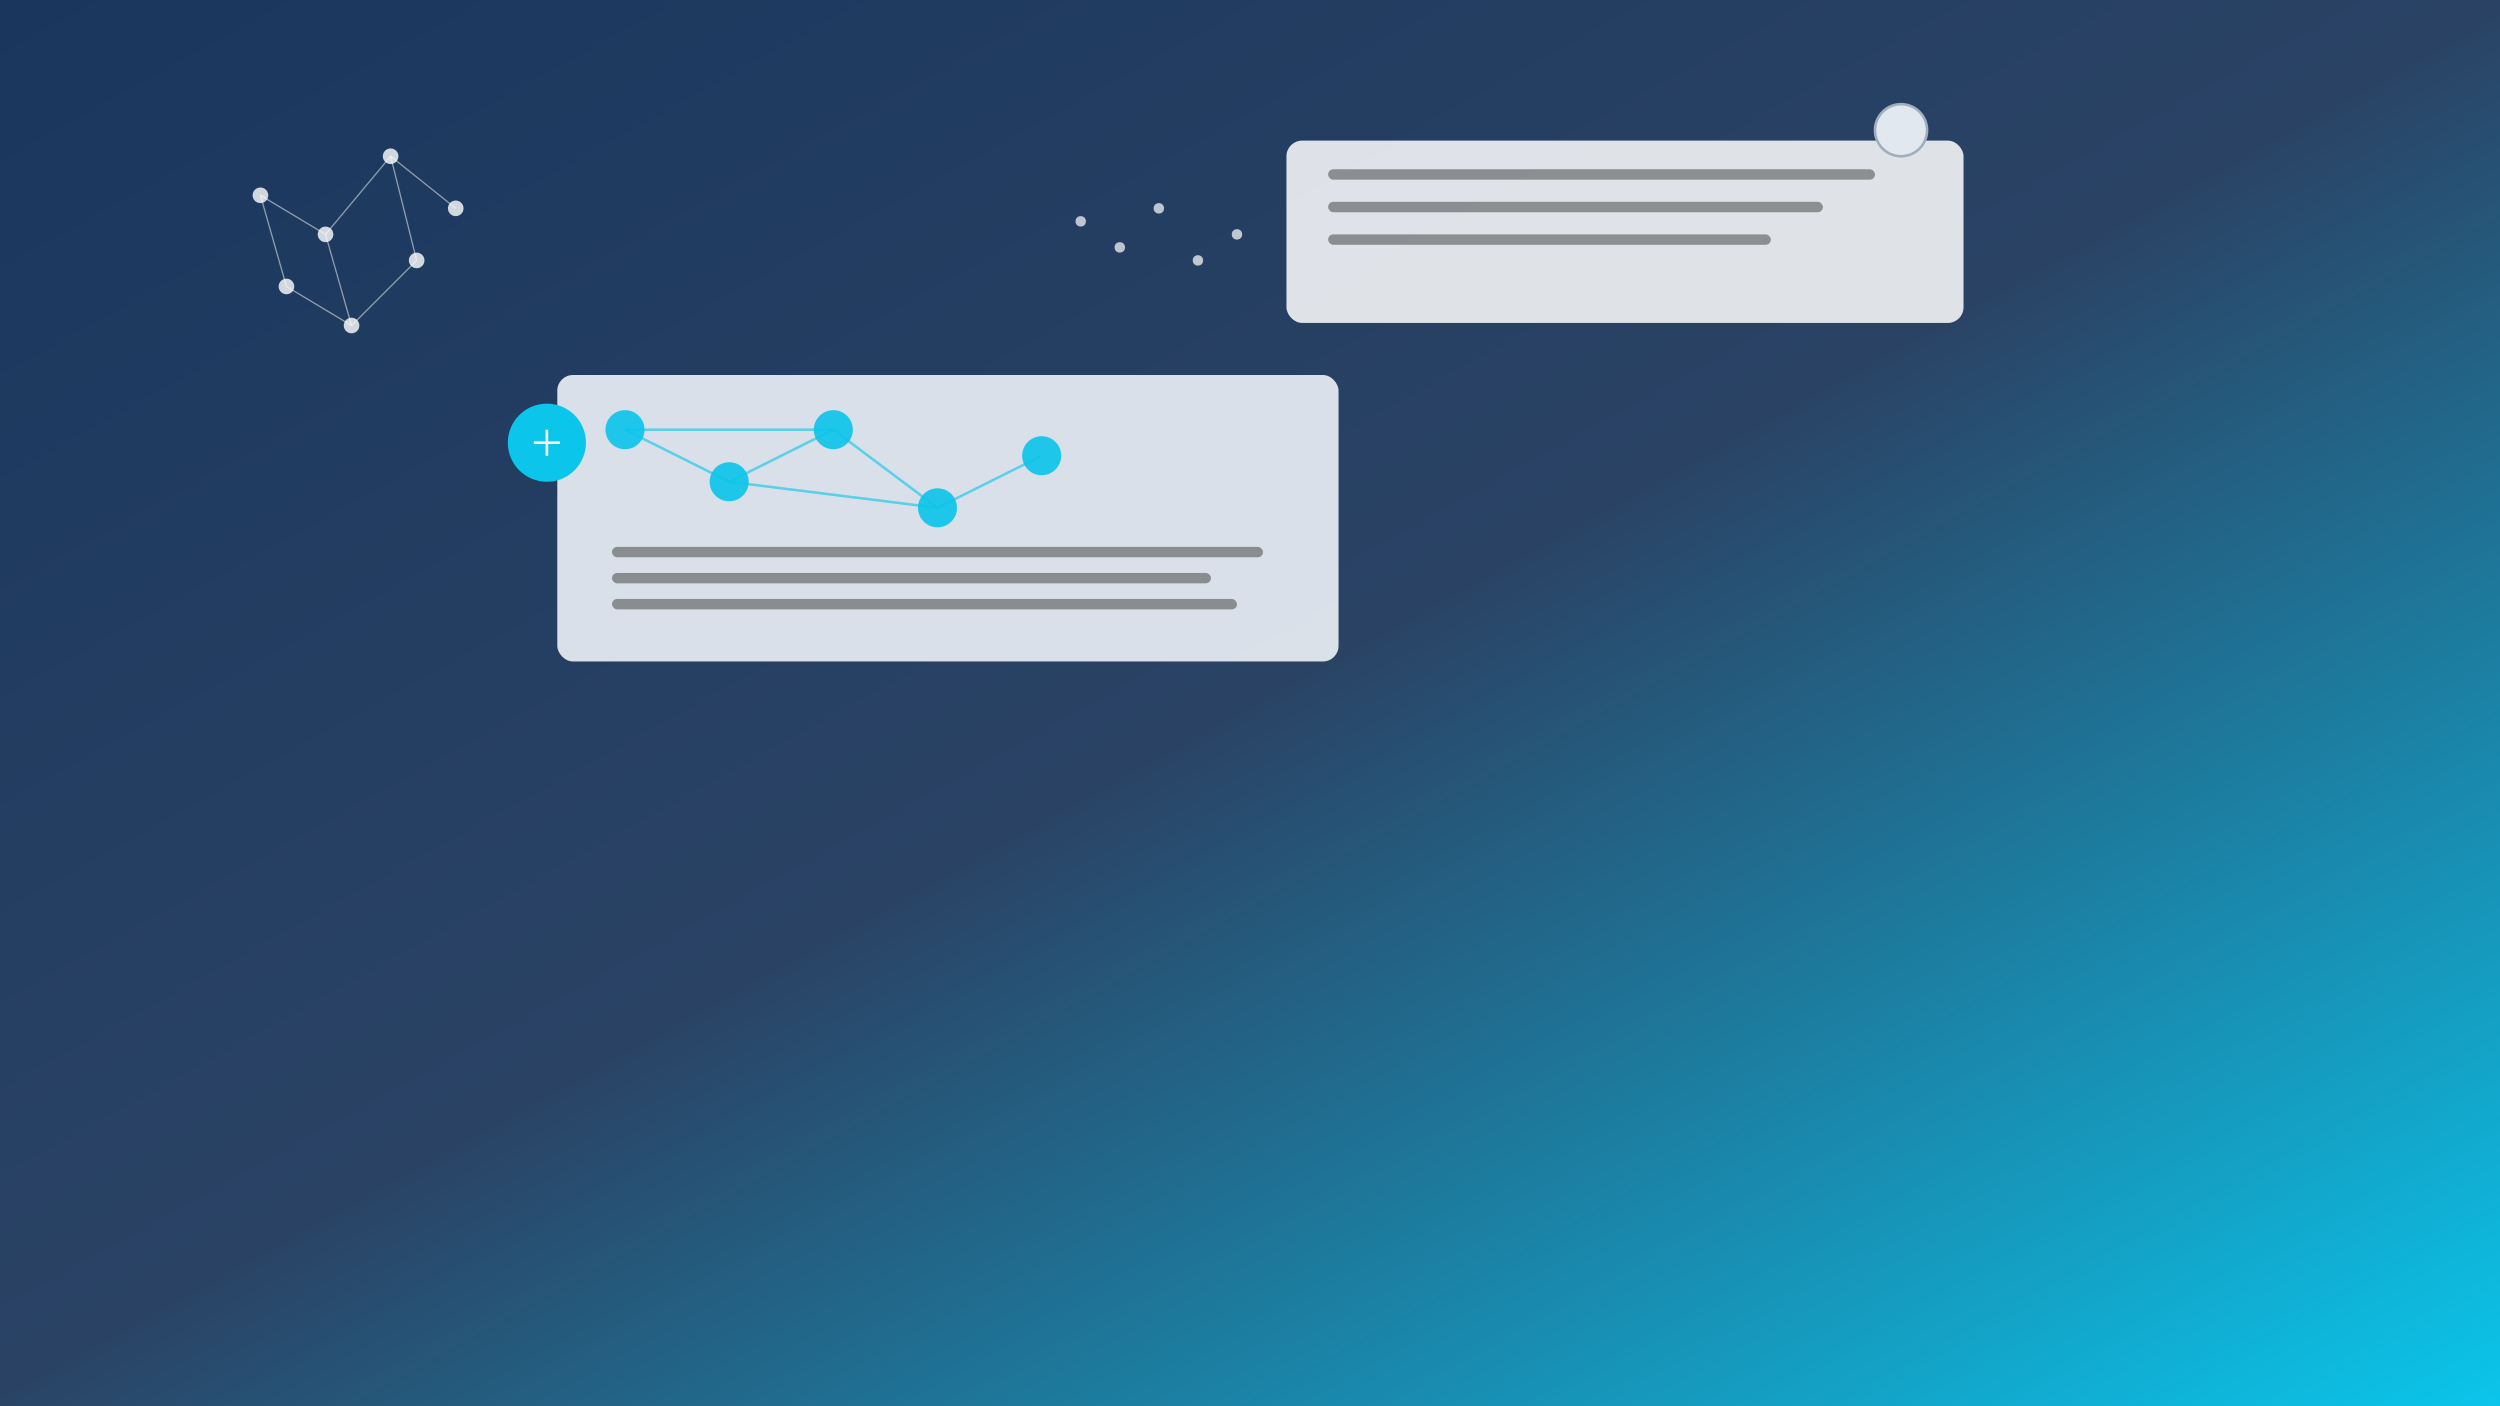 <svg xmlns="http://www.w3.org/2000/svg" viewBox="0 0 1920 1080">
  <!-- Refined Gradient Background -->
  <defs>
    <linearGradient id="bgGradient" x1="0%" y1="0%" x2="100%" y2="100%">
      <stop offset="0%" stop-color="#1a365d" />
      <stop offset="50%" stop-color="#2a4365" />
      <stop offset="100%" stop-color="#0bc5ea" />
    </linearGradient>
    
    <!-- Enhanced 3D Shadow -->
    <filter id="enhancedShadow" x="-50%" y="-50%" width="200%" height="200%">
      <feGaussianBlur in="SourceAlpha" stdDeviation="15" />
      <feOffset dx="8" dy="8" result="offsetblur" />
      <feComponentTransfer>
        <feFuncA type="linear" slope="0.25" />
      </feComponentTransfer>
      <feMerge>
        <feMergeNode />
        <feMergeNode in="SourceGraphic" />
      </feMerge>
    </filter>
    
    <!-- Glass Effect -->
    <filter id="glassEffect" x="-50%" y="-50%" width="200%" height="200%">
      <feGaussianBlur in="SourceAlpha" stdDeviation="10" />
      <feOffset dx="0" dy="0" result="offsetblur" />
      <feComponentTransfer>
        <feFuncA type="linear" slope="0.1" />
      </feComponentTransfer>
      <feMerge>
        <feMergeNode />
        <feMergeNode in="SourceGraphic" />
      </feMerge>
    </filter>
  </defs>
  
  <!-- Main Background -->
  <rect width="100%" height="1080" fill="url(#bgGradient)" />
  
  <!-- Upper Half Design: Intellectual Chat Interface (0-540px) -->
  
  <!-- User Message - Sophisticated Design -->
  <rect x="980" y="100" width="520" height="140" rx="12" ry="12" fill="rgba(255, 255, 255, 0.85)" filter="url(#enhancedShadow)" />
  <!-- Message text lines -->
  <rect x="1020" y="130" width="420" height="8" rx="4" ry="4" fill="#555555" opacity="0.6" />
  <rect x="1020" y="155" width="380" height="8" rx="4" ry="4" fill="#555555" opacity="0.6" />
  <rect x="1020" y="180" width="340" height="8" rx="4" ry="4" fill="#555555" opacity="0.6" />
  <!-- User indicator -->
  <circle cx="1460" cy="100" r="20" fill="#e2e8f0" stroke="#a0aec0" stroke-width="2" />
  
  <!-- Assistant Message - Knowledge Graph Style -->
  <rect x="420" y="280" width="600" height="220" rx="12" ry="12" fill="rgba(237, 242, 247, 0.9)" filter="url(#enhancedShadow)" />
  
  <!-- Knowledge Graph Elements -->
  <circle cx="480" cy="330" r="15" fill="#0bc5ea" opacity="0.9" />
  <circle cx="560" cy="370" r="15" fill="#0bc5ea" opacity="0.9" />
  <circle cx="640" cy="330" r="15" fill="#0bc5ea" opacity="0.9" />
  <circle cx="720" cy="390" r="15" fill="#0bc5ea" opacity="0.9" />
  <circle cx="800" cy="350" r="15" fill="#0bc5ea" opacity="0.9" />
  
  <!-- Connection Lines -->
  <line x1="480" y1="330" x2="560" y2="370" stroke="#0bc5ea" stroke-width="2" opacity="0.6" />
  <line x1="560" y1="370" x2="640" y2="330" stroke="#0bc5ea" stroke-width="2" opacity="0.6" />
  <line x1="640" y1="330" x2="720" y2="390" stroke="#0bc5ea" stroke-width="2" opacity="0.6" />
  <line x1="720" y1="390" x2="800" y2="350" stroke="#0bc5ea" stroke-width="2" opacity="0.6" />
  <line x1="480" y1="330" x2="640" y2="330" stroke="#0bc5ea" stroke-width="2" opacity="0.6" />
  <line x1="560" y1="370" x2="720" y2="390" stroke="#0bc5ea" stroke-width="2" opacity="0.6" />
  
  <!-- Text Elements -->
  <rect x="470" y="420" width="500" height="8" rx="4" ry="4" fill="#555555" opacity="0.6" />
  <rect x="470" y="440" width="460" height="8" rx="4" ry="4" fill="#555555" opacity="0.6" />
  <rect x="470" y="460" width="480" height="8" rx="4" ry="4" fill="#555555" opacity="0.6" />
  
  <!-- AI Assistant Icon -->
  <circle cx="420" cy="340" r="30" fill="#0bc5ea" filter="url(#glassEffect)" />
  <path d="M410 340 L430 340 M420 330 L420 350" stroke="white" stroke-width="2" />
  
  <!-- Floating Data Points -->
  <circle cx="950" cy="180" r="4" fill="white" opacity="0.7" />
  <circle cx="920" cy="200" r="4" fill="white" opacity="0.7" />
  <circle cx="890" cy="160" r="4" fill="white" opacity="0.7" />
  <circle cx="860" cy="190" r="4" fill="white" opacity="0.7" />
  <circle cx="830" cy="170" r="4" fill="white" opacity="0.7" />
  
  <!-- Abstract Neural Network Elements -->
  <circle cx="200" cy="150" r="6" fill="white" opacity="0.8" />
  <circle cx="250" cy="180" r="6" fill="white" opacity="0.8" />
  <circle cx="300" cy="120" r="6" fill="white" opacity="0.8" />
  <circle cx="350" cy="160" r="6" fill="white" opacity="0.8" />
  <circle cx="220" cy="220" r="6" fill="white" opacity="0.8" />
  <circle cx="270" cy="250" r="6" fill="white" opacity="0.8" />
  <circle cx="320" cy="200" r="6" fill="white" opacity="0.8" />
  
  <!-- Network Connections -->
  <line x1="200" y1="150" x2="250" y2="180" stroke="white" stroke-width="1" opacity="0.5" />
  <line x1="250" y1="180" x2="300" y2="120" stroke="white" stroke-width="1" opacity="0.5" />
  <line x1="300" y1="120" x2="350" y2="160" stroke="white" stroke-width="1" opacity="0.5" />
  <line x1="220" y1="220" x2="270" y2="250" stroke="white" stroke-width="1" opacity="0.5" />
  <line x1="270" y1="250" x2="320" y2="200" stroke="white" stroke-width="1" opacity="0.5" />
  <line x1="200" y1="150" x2="220" y2="220" stroke="white" stroke-width="1" opacity="0.5" />
  <line x1="250" y1="180" x2="270" y2="250" stroke="white" stroke-width="1" opacity="0.5" />
  <line x1="300" y1="120" x2="320" y2="200" stroke="white" stroke-width="1" opacity="0.5" />
</svg>
